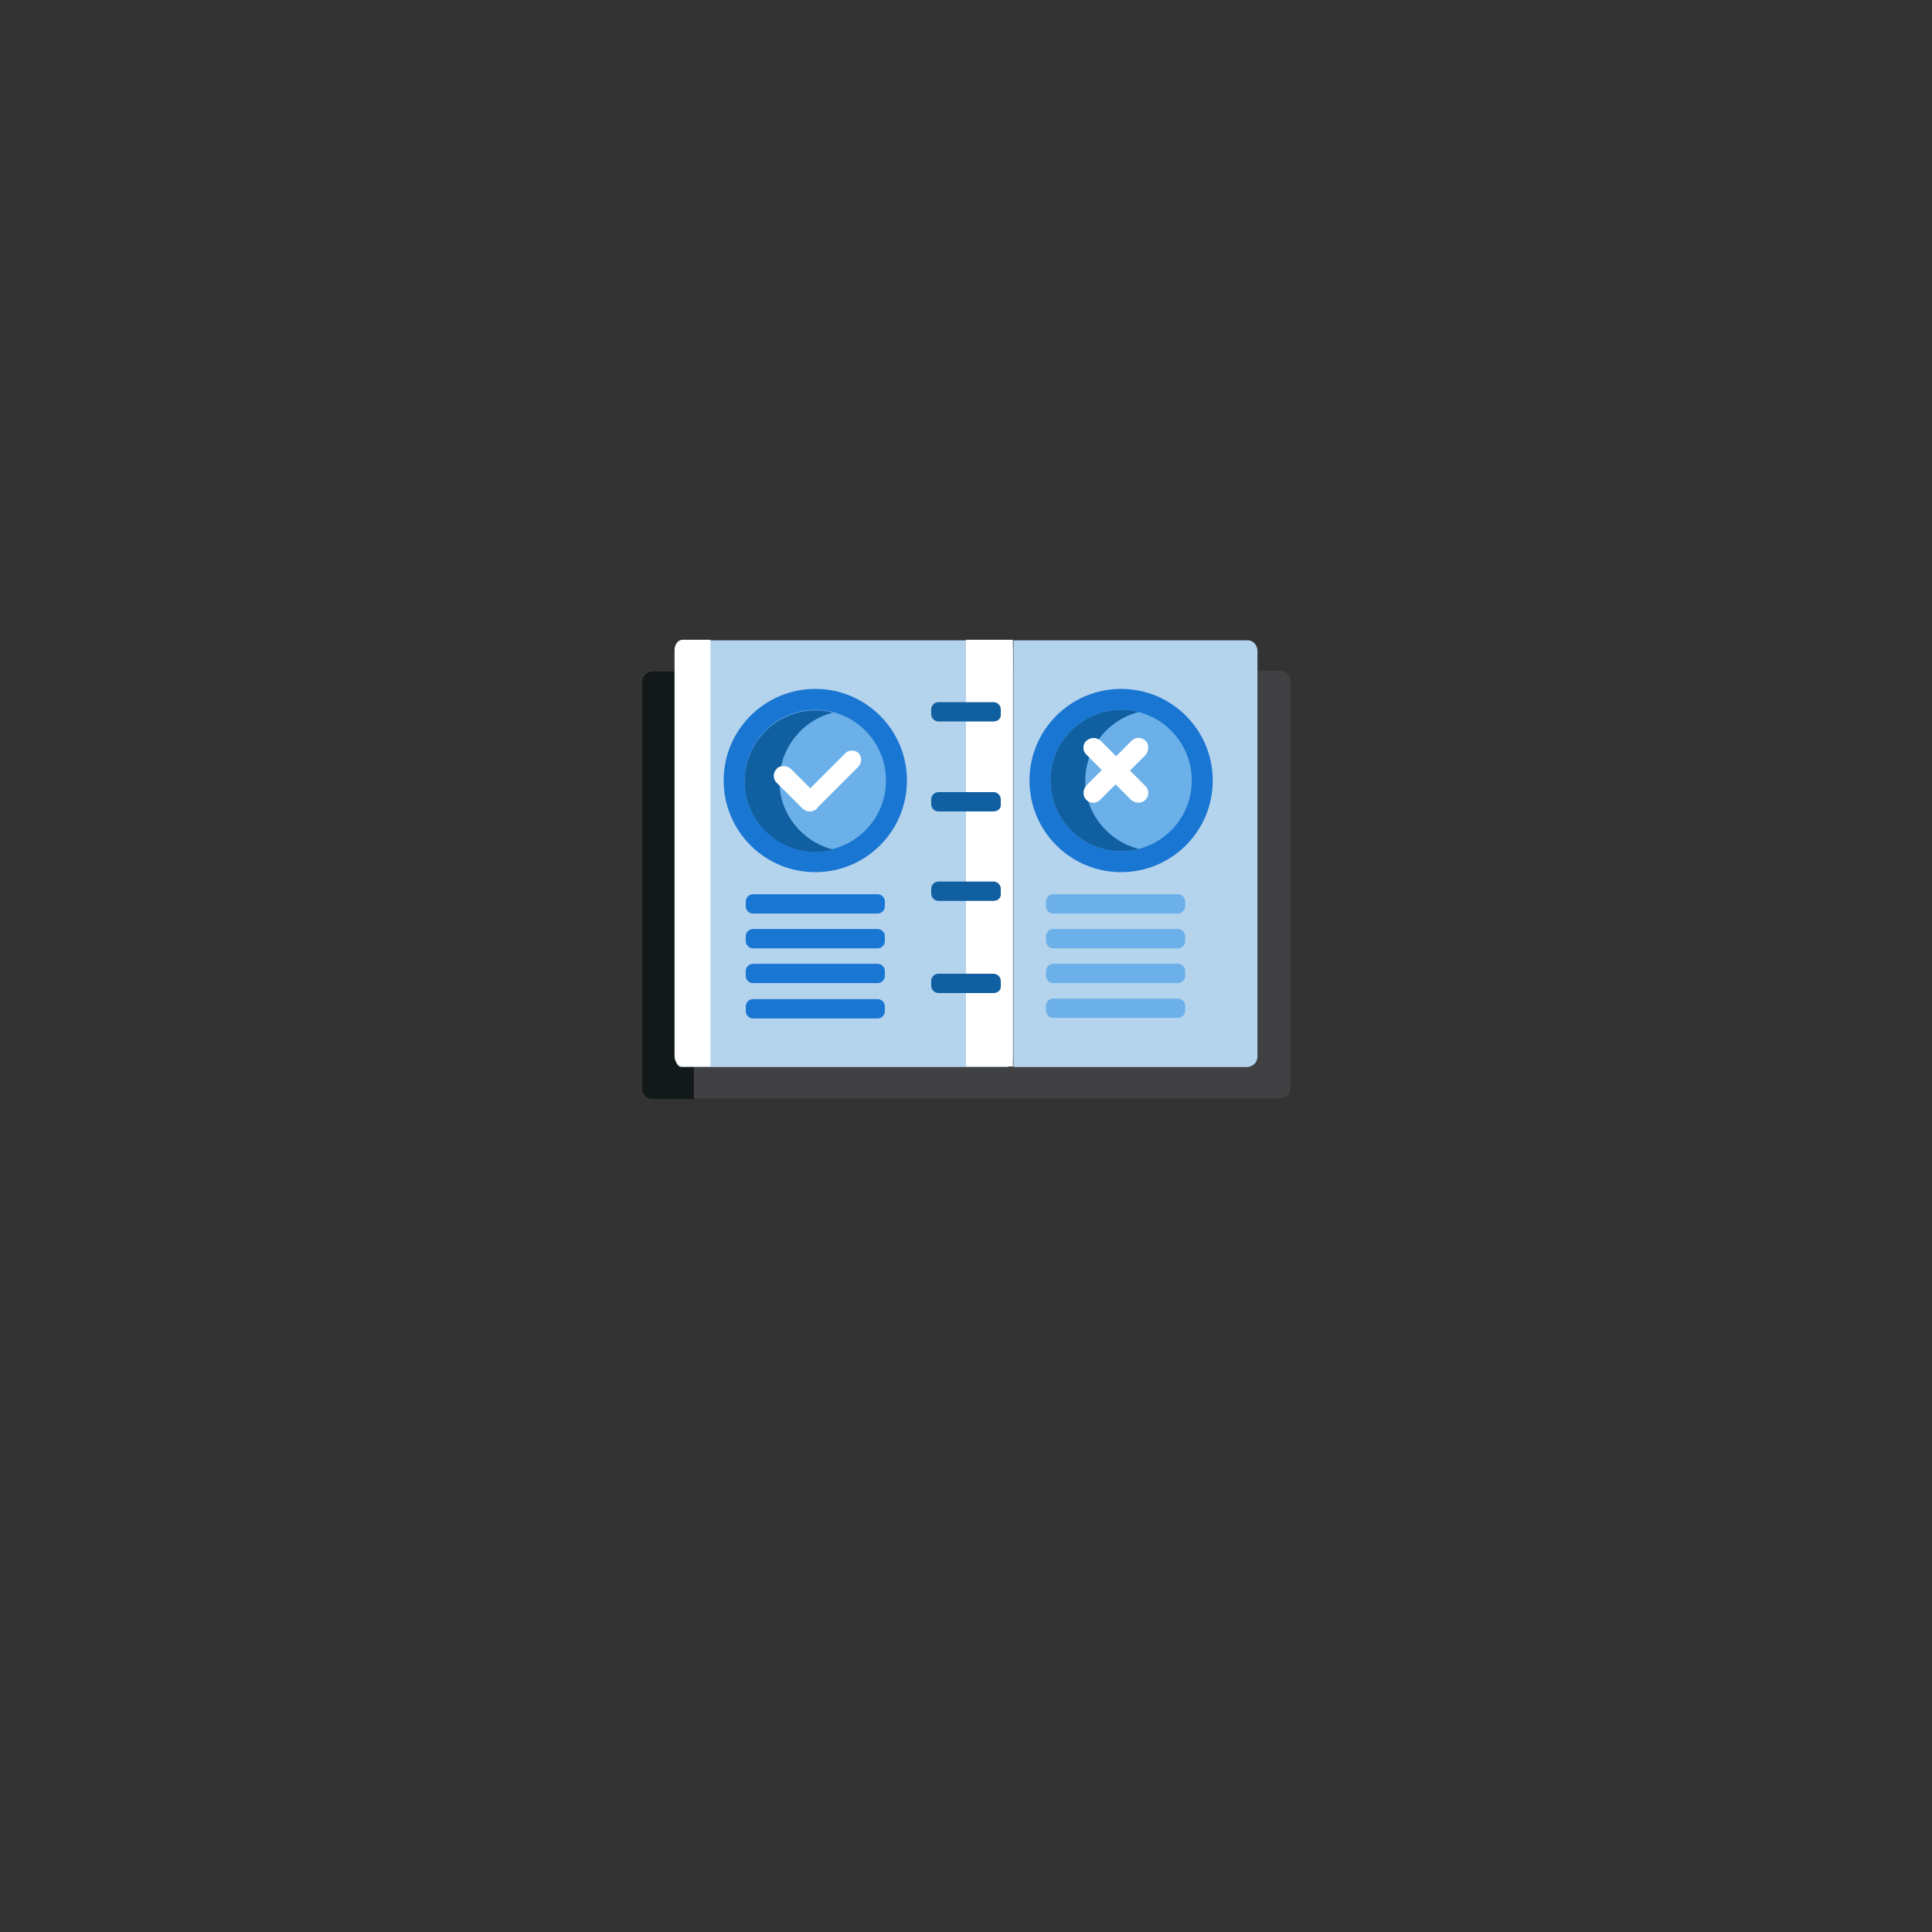 <svg xmlns="http://www.w3.org/2000/svg" xmlns:xlink="http://www.w3.org/1999/xlink" viewBox="0 0 350 350" xmlns:v="https://vecta.io/nano"><rect x="0" y="0" width="350" height="350" fill="#333333" stroke="none"/><path d="M233.8 123.4v73.7c0 1.1-.9 1.9-1.9 1.9H118.1c-1.1 0-1.9-.9-1.9-1.9v-73.7c0-1.1.9-1.9 1.9-1.9h113.7c1.1 0 2 .8 2 1.9z" fill="#414042"/><path d="M125.7 121.5v77.6h-7.5c-1.1 0-1.9-.9-1.9-1.9v-73.7c0-1.1.9-1.9 1.9-1.9h7.5z" fill="#131819"/><path d="M183.5 117.9v73.5c0 1.1-.5 1.9-1.1 1.9h-59c-.6 0-1.1-.9-1.1-1.9v-73.5c0-1.1.5-1.9 1.1-1.9h59c.6-.1 1.1.8 1.1 1.9z" fill="#b4d3ed"/><path d="M128.7 115.9v77.3h-5c-.8 0-1.5-.9-1.5-1.9v-73.5c0-1.1.7-1.9 1.5-1.9h5zm46.3 0h8.5v77.3H175z" fill="#fff"/><g fill="#1976d2"><use xlink:href="#B"/><use xlink:href="#B" y="6.3"/><use xlink:href="#B" y="12.6"/><use xlink:href="#B" y="19"/><circle cx="147.7" cy="141.4" r="16.6"/></g><circle cx="147.7" cy="141.4" r="12.8" fill="#6bb0e8"/><path d="M150.9 153.9c-1 .3-2.1.4-3.2.4-7.1 0-12.8-5.8-12.8-12.8 0-7.1 5.8-12.8 12.8-12.8 1.1 0 2.1.1 3.2.4-5.6 1.4-9.7 6.5-9.7 12.5 0 5.8 4.1 10.9 9.7 12.3z" fill="#105fa0"/><path d="M156 137.6c0 .5-.2.9-.5 1.3l-7.2 7.2-.2.2c0 .1-.1.1-.1.2-.4.3-.8.5-1.3.5s-.9-.2-1.3-.5l-4.7-4.7a1.75 1.75 0 0 1 0-2.5c.3-.4.8-.5 1.3-.5s.9.2 1.3.5l3.5 3.5 6.3-6.3a1.75 1.75 0 0 1 2.5 0c.2.2.4.7.4 1.1z" fill="#fff"/><path d="M227.8 117.9v73.5c0 1.1-.9 1.9-1.9 1.9h-42.3V116h42.3c1-.1 1.9.8 1.9 1.9z" fill="#b4d3ed"/><circle cx="203.1" cy="141.4" r="16.6" fill="#1976d2"/><circle cx="203.1" cy="141.4" r="12.8" fill="#6bb0e8"/><path d="M206.3 153.8c-1 .3-2.1.4-3.2.4-7.1 0-12.8-5.8-12.8-12.8 0-7.1 5.8-12.8 12.8-12.8 1.1 0 2.1.1 3.2.4-5.6 1.4-9.7 6.5-9.7 12.5 0 5.9 4.2 10.9 9.7 12.3z" fill="#105fa0"/><path d="M207.5 142.4a1.75 1.75 0 0 1 0 2.5c-.4.4-.8.5-1.3.5s-.9-.2-1.3-.5l-2.8-2.8-2.8 2.8a1.75 1.75 0 0 1-2.5 0c-.4-.4-.5-.8-.5-1.3s.2-.9.5-1.3l2.8-2.8-2.8-2.8a1.75 1.75 0 0 1 0-2.5c.4-.3.8-.5 1.3-.5s.9.2 1.3.5l2.8 2.8 2.8-2.8a1.75 1.75 0 0 1 2.5 0c.4.3.5.8.5 1.3s-.2.9-.5 1.3l-2.8 2.8 2.8 2.8z" fill="#fff"/><g fill="#6bb0e8"><path d="M213.4 165.5h-22.6c-.7 0-1.3-.6-1.3-1.3v-.9c0-.7.6-1.3 1.3-1.3h22.6c.7 0 1.3.6 1.3 1.3v.9c0 .6-.6 1.3-1.3 1.3z"/><use xlink:href="#C"/><use xlink:href="#C" y="6.3"/><use xlink:href="#C" y="12.6"/></g><g fill="#105fa0"><use xlink:href="#D"/><use xlink:href="#D" y="16.3"/><use xlink:href="#D" y="32.5"/><use xlink:href="#D" y="49.2"/></g><defs ><path id="B" d="M159 165.5h-22.6c-.7 0-1.3-.6-1.3-1.3v-.9c0-.7.6-1.3 1.3-1.3H159c.7 0 1.3.6 1.3 1.3v.9c0 .7-.6 1.3-1.3 1.3z"/><path id="C" d="M213.4 171.8h-22.6c-.7 0-1.3-.6-1.3-1.3v-.9c0-.7.6-1.3 1.3-1.3h22.6c.7 0 1.3.6 1.3 1.3v.9c0 .7-.6 1.3-1.3 1.3z"/><path id="D" d="M180 130.7h-10c-.7 0-1.3-.6-1.3-1.3v-.9c0-.7.6-1.3 1.3-1.3h10c.7 0 1.3.6 1.3 1.3v.9c.1.7-.5 1.3-1.3 1.3z"/></defs></svg>